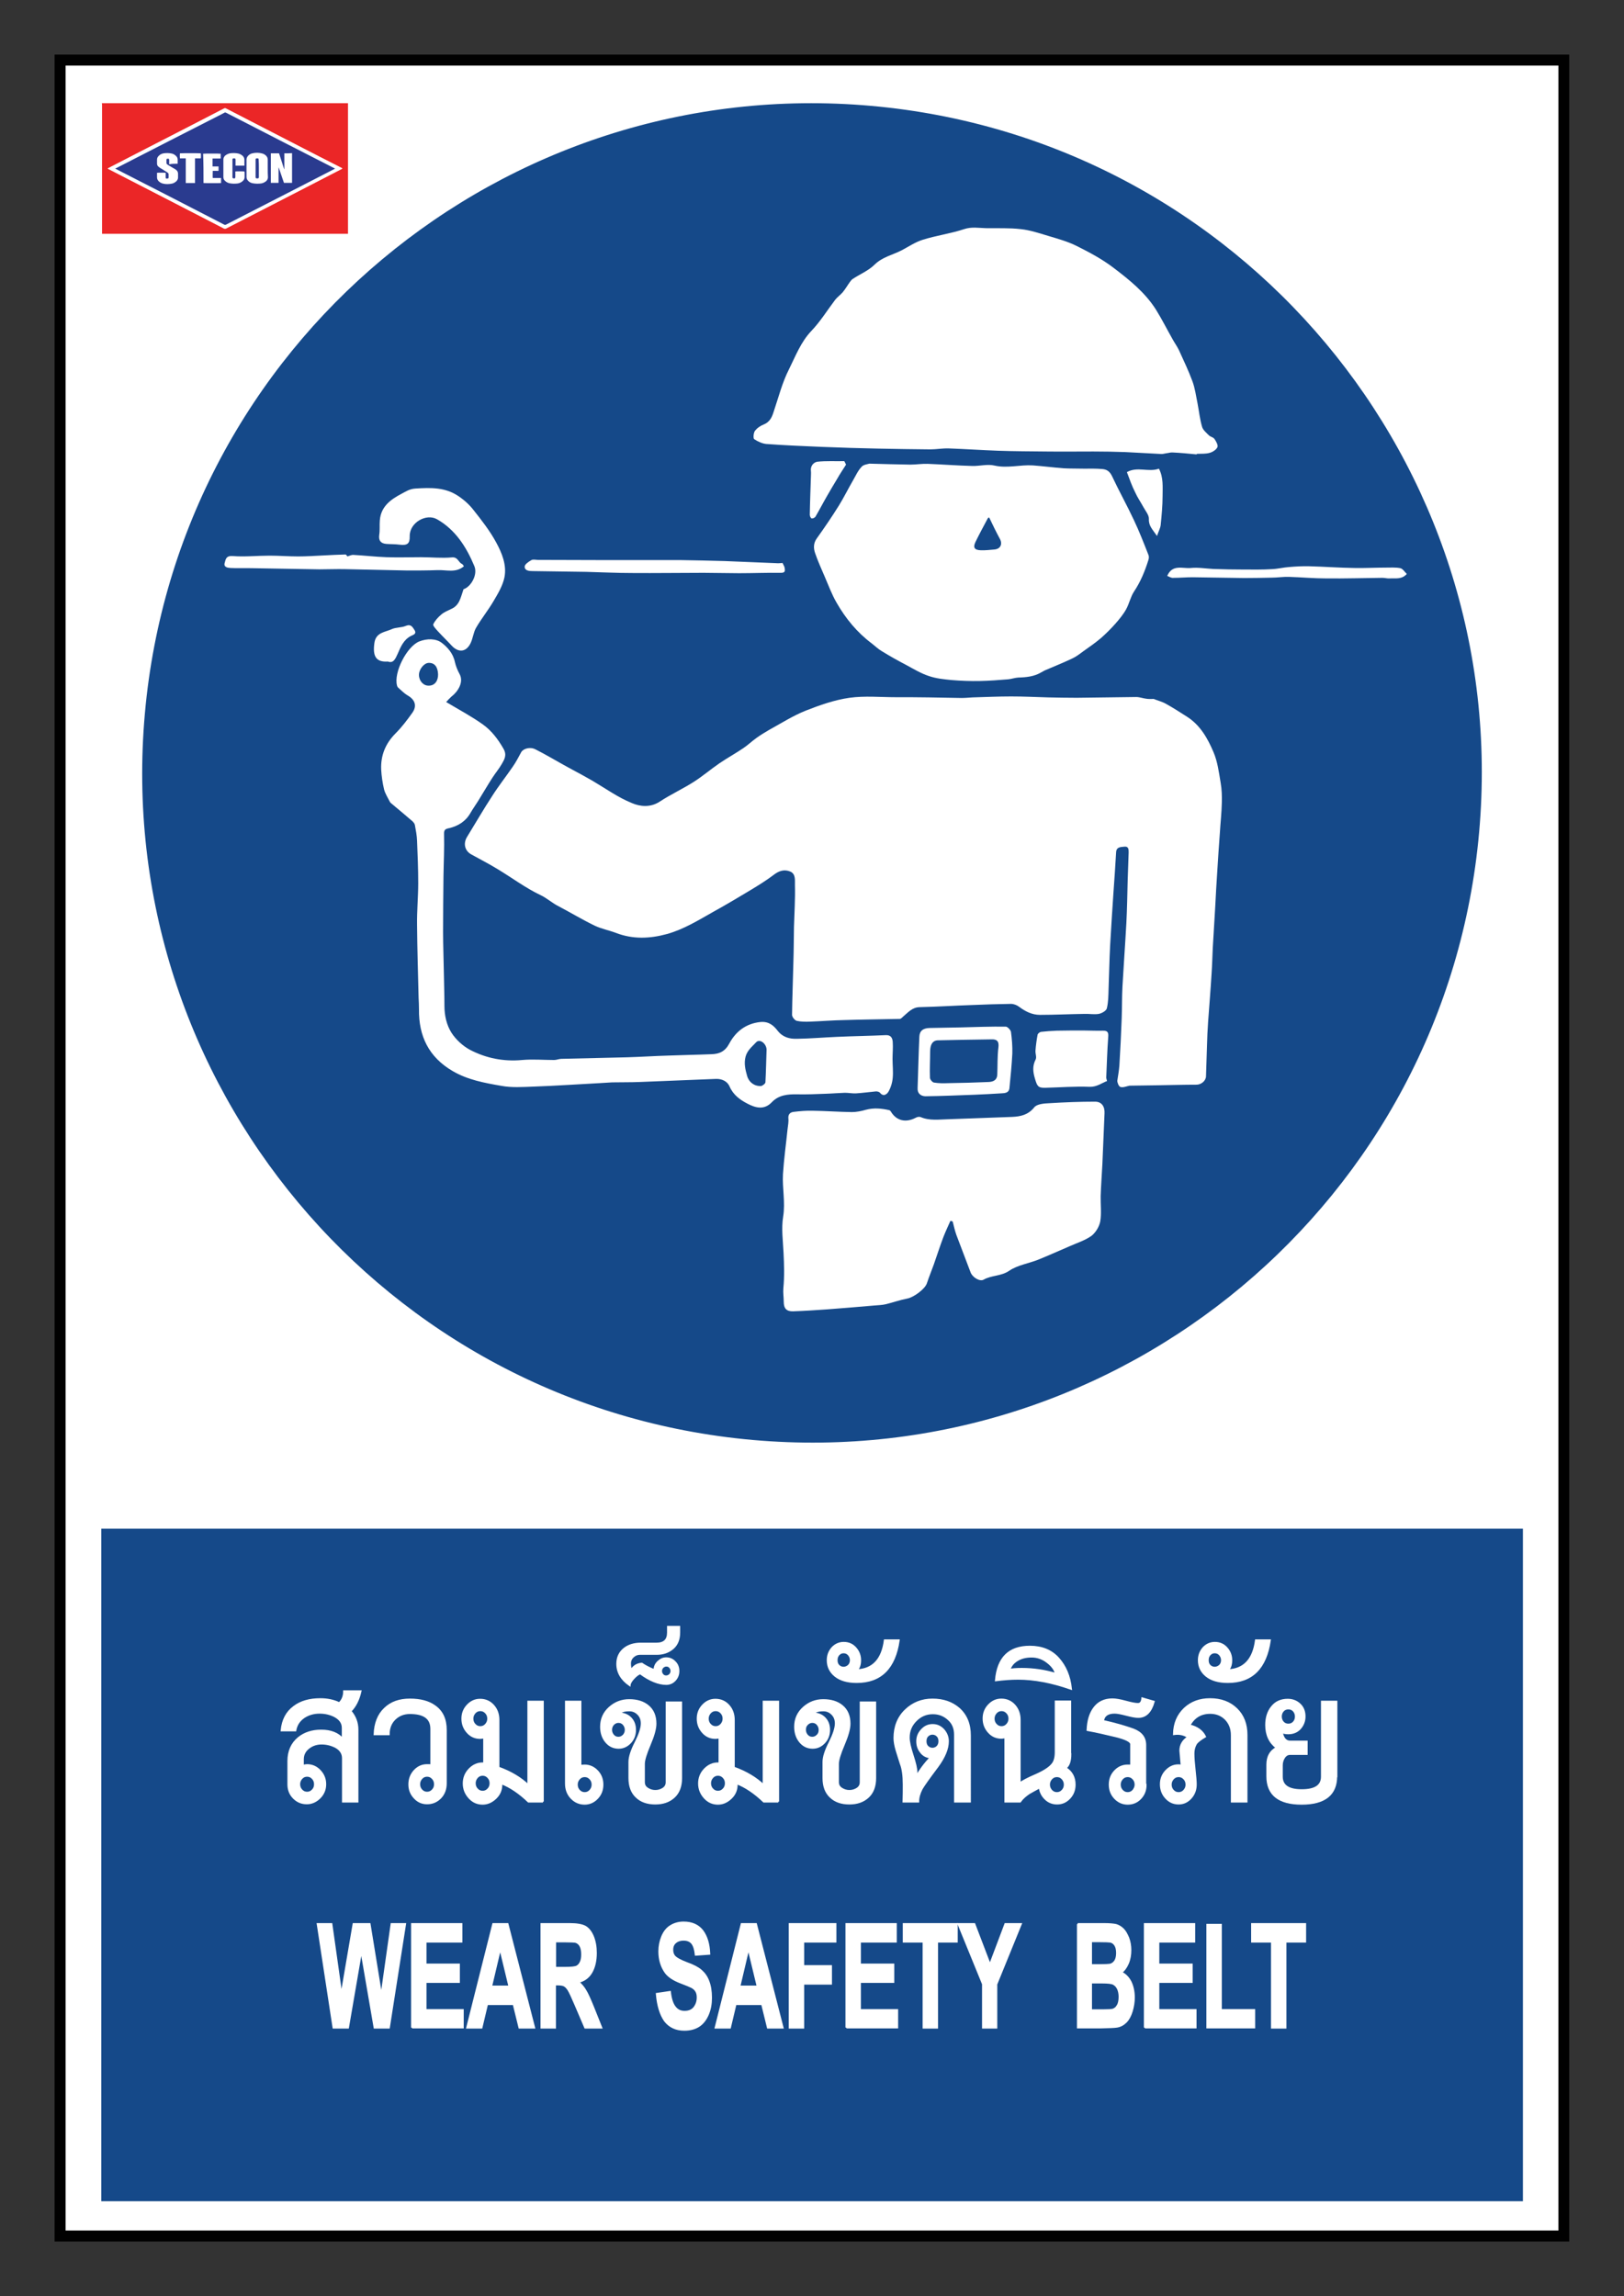 <?xml version="1.0" encoding="utf-8"?>
<!-- Generator: Adobe Illustrator 22.0.0, SVG Export Plug-In . SVG Version: 6.00 Build 0)  -->
<svg version="1.1" id="Layer_1" xmlns="http://www.w3.org/2000/svg" xmlns:xlink="http://www.w3.org/1999/xlink" x="0px" y="0px"
	 viewBox="0 0 841.9 1190.6" style="enable-background:new 0 0 841.9 1190.6;" xml:space="preserve">
<rect x="0" y="0" width="841.9" height="1190.6" fill="#333333" stroke="none"/>
<style type="text/css">
	.st0{fill:none;}
	.st1{fill:#010101;}
	.st2{fill:#FFFFFF;}
	.st3{fill:#154989;}
	.st4{fill:#EB2627;}
	.st5{fill:#2A3B8F;}
	.st6{fill:#FFFFFF;stroke:#FFFFFF;stroke-miterlimit:10;}
	.st7{fill-rule:evenodd;clip-rule:evenodd;fill:#FFFFFF;}
	.st8{fill-rule:evenodd;clip-rule:evenodd;fill:#154989;}
	.st9{fill:#2F3690;}
</style>
<g>
	<g>
		<rect x="0" y="0" class="st0" width="841.9" height="1190.6"/>
		<rect x="28.3" y="28.3" class="st1" width="785.2" height="1133.9"/>
		<rect x="34" y="34" class="st2" width="773.9" height="1122.5"/>
		<rect x="52.5" y="792.6" class="st3" width="737" height="348.7"/>
		<g id="stecon_24_">
			<path id="red_24_" class="st4" d="M52.8,53.5c42.5,0,85,0,127.6,0c0,22.6,0,45.1,0,67.7c-42.5,0-85,0-127.5,0c0-0.2,0-0.5,0-0.7
				c0-22.1,0-44.2,0-66.3C52.9,54,52.8,53.8,52.8,53.5z M55.8,87.4c0.2,0.1,0.4,0.2,0.5,0.3c3.6,1.8,7.1,3.7,10.7,5.5
				c16.4,8.4,32.7,16.8,49.1,25.2c0.4,0.2,0.7,0.2,1.1,0c13.8-7.1,27.6-14.2,41.4-21.3c6.1-3.2,12.3-6.3,18.4-9.5
				c0.1-0.1,0.3-0.2,0.5-0.3c-0.2-0.1-0.3-0.2-0.5-0.3c-3.8-1.9-7.6-3.9-11.4-5.8c-16.2-8.3-32.4-16.7-48.5-25
				c-0.3-0.2-0.5-0.2-0.9,0c-7,3.6-14.1,7.3-21.1,10.9c-12.6,6.5-25.2,12.9-37.7,19.4C56.9,86.8,56.4,87.1,55.8,87.4z"/>
			<g id="white_24_">
				<path class="st2" d="M55.8,87.4c0.6-0.3,1.1-0.6,1.6-0.8c12.6-6.5,25.2-12.9,37.7-19.4c7-3.6,14.1-7.2,21.1-10.9
					c0.3-0.2,0.6-0.1,0.9,0c16.2,8.3,32.4,16.7,48.5,25c3.8,1.9,7.6,3.9,11.4,5.8c0.1,0.1,0.3,0.1,0.5,0.3c-0.2,0.1-0.3,0.2-0.5,0.3
					c-6.1,3.2-12.3,6.3-18.4,9.5c-13.8,7.1-27.6,14.2-41.4,21.3c-0.4,0.2-0.7,0.2-1.1,0C99.7,110,83.4,101.6,67,93.1
					c-3.6-1.8-7.1-3.7-10.7-5.5C56.2,87.6,56,87.5,55.8,87.4z M59.7,87.4c0.2,0.1,0.3,0.2,0.4,0.2c1,0.5,1.9,1,2.9,1.5
					c17.7,9.1,35.5,18.2,53.2,27.3c0.3,0.1,0.5,0.2,0.8,0c12.9-6.6,25.7-13.2,38.6-19.8c5.8-3,11.6-6,17.5-9
					c0.1-0.1,0.3-0.2,0.5-0.3c-0.2-0.1-0.4-0.2-0.6-0.3c-15.9-8.2-31.9-16.4-47.8-24.5c-2.7-1.4-5.5-2.8-8.2-4.2
					c-0.2-0.1-0.4-0.1-0.7,0c-0.3,0.2-0.7,0.4-1.1,0.6C97,68.3,78.6,77.6,60.3,87C60.1,87.1,60,87.2,59.7,87.4z"/>
				<path class="st2" d="M147.4,79.5c1.4,0,2.7,0,4.1,0c0,5.2,0,10.3,0,15.4c-1.4,0-2.8,0-4.2,0c-0.9-2.6-1.8-5.3-2.7-7.9
					c0,0-0.1,0-0.1,0c0,2.6,0,5.2,0,7.9c-1.4,0-2.7,0-4,0c0,0,0,0,0,0c0,0,0,0,0,0c0-0.1,0-0.2,0-0.3c0-4.9,0-9.9,0-14.8
					c0,0,0-0.1,0-0.2c0.1,0,0.3,0,0.4,0c1.2,0,2.3,0,3.5,0c0.4,0,0.4,0,0.5,0.4c0.8,2.5,1.6,5,2.4,7.5c0,0.1,0.1,0.2,0.2,0.4
					C147.4,85,147.4,82.3,147.4,79.5z"/>
				<path class="st2" d="M138.8,87.3c0,1.5,0,3,0,4.5c0,0.8-0.3,1.4-0.8,1.9c-0.7,0.7-1.6,1.2-2.6,1.3c-1.5,0.3-3.1,0.3-4.6-0.1
					c-0.9-0.2-1.6-0.6-2.3-1.3c-0.5-0.5-0.8-1.1-0.8-1.9c0-3,0-6.1,0-9.1c0-0.7,0.2-1.3,0.7-1.8c0.6-0.7,1.4-1.2,2.3-1.4
					c1.7-0.4,3.5-0.4,5.2,0.1c0.7,0.2,1.4,0.6,2,1.2c0.6,0.5,0.9,1.2,0.8,2C138.8,84.3,138.8,85.8,138.8,87.3z M134.2,87.3
					c0-1.5,0-2.9,0-4.4c0-0.7-0.1-0.9-0.8-0.9c-0.1,0-0.2,0-0.2,0c-0.5,0.1-0.6,0.2-0.6,0.7c0,3,0,6,0,9c0,0.5,0.1,0.7,0.6,0.7
					c0.2,0,0.3,0,0.5,0c0.5-0.1,0.6-0.2,0.6-0.7C134.2,90.3,134.2,88.8,134.2,87.3z"/>
				<path class="st2" d="M126.7,88.9c0,0.2,0,0.3,0,0.5c0,0.8,0,1.6,0,2.4c0,0.8-0.3,1.5-0.9,2c-0.7,0.7-1.5,1.1-2.5,1.3
					c-1.5,0.3-3,0.3-4.5-0.1c-0.8-0.2-1.5-0.6-2.2-1.2c-0.6-0.6-0.9-1.2-0.9-2.1c0-3,0-5.9,0-8.9c0-0.9,0.3-1.6,0.9-2.1
					c0.7-0.7,1.6-1.1,2.5-1.2c1.4-0.2,2.9-0.2,4.3,0.1c0.9,0.2,1.6,0.6,2.3,1.2c0.6,0.6,0.9,1.2,0.9,2.1c0,0.8,0,1.7,0,2.5
					c0,0.2,0,0.3,0,0.5c-1.6,0-3.1,0-4.6,0c0-0.2,0-0.3,0-0.5c0-0.9,0-1.7,0-2.6c0-0.5-0.1-0.6-0.6-0.7c-0.1,0-0.2,0-0.3,0
					c-0.7,0.1-0.7,0.3-0.7,0.8c0,2.9,0,5.9,0,8.8c0,0.1,0,0.2,0,0.3c0,0.2,0.1,0.4,0.3,0.4c0.1,0,0.3,0.1,0.4,0.1
					c0.6,0.1,0.8-0.2,0.8-0.8c0-0.8,0-1.5,0-2.3c0-0.2,0-0.3,0-0.5C122.4,88.8,126,88.8,126.7,88.9z"/>
				<path class="st2" d="M105.5,94.9c0-5.1,0-10.2,0-15.3c0.4-0.1,8.7-0.1,9.1,0c0,0.8,0,1.6,0,2.5c-0.1,0-0.3,0-0.4,0
					c-1.1,0-2.2,0-3.3,0c-0.1,0-0.3,0-0.5,0c0,1.4,0,2.7,0,4.1c1,0,2.1,0,3.1,0c0,0.8,0,1.5,0,2.2c-0.4,0.1-0.7,0.1-1,0.1
					c-0.3,0-0.7,0-1,0c-0.3,0-0.7,0-1,0c-0.1,0.3-0.1,2.8,0,3.7c0.1,0,0.3,0,0.5,0c1.1,0,2.2,0,3.3,0c0.2,0,0.3,0,0.5,0
					c0,0.9,0,1.8,0,2.6C114.3,95,106,95,105.5,94.9z"/>
				<path class="st2" d="M101.1,94.9c-1.6,0-3.1,0-4.7,0c0-4.3,0-8.5,0-12.8c-1,0-2,0-3,0c-0.1-0.4-0.1-2.1,0-2.6
					c0.3-0.1,10.4-0.1,10.8,0c0.1,0.3,0.1,2.1,0,2.6c-1,0-2,0-3,0C101.1,86.4,101.1,90.6,101.1,94.9z"/>
				<path class="st2" d="M92.1,84.9c-1.6,0-3.1,0-4.6,0c0-0.2,0-0.3,0-0.5c0-0.6,0-1.2,0-1.8c0-0.4-0.1-0.6-0.5-0.6
					c-0.1,0-0.2,0-0.4,0c-0.3,0-0.5,0.2-0.5,0.5c0,0.6,0,1.1,0,1.7c0,0.4,0.2,0.6,0.5,0.8c0.4,0.2,0.7,0.4,1.1,0.7
					c1,0.6,2,1.1,2.9,1.7c0.1,0.1,0.3,0.2,0.4,0.3c0.7,0.5,1.1,1.2,1.1,2.1c0,0.7,0,1.3,0,2c0,0.7-0.2,1.3-0.7,1.7
					c-0.7,0.7-1.5,1.2-2.4,1.4c-1.5,0.4-3.1,0.4-4.7,0c-0.8-0.2-1.6-0.6-2.2-1.2c-0.6-0.5-0.9-1.2-0.9-2.1c0-0.8,0-1.5,0-2.3
					c0.3-0.1,3.9-0.1,4.5,0c0,0.1,0,0.3,0,0.4c0,0.7,0,1.3,0,2c0,0.4,0.1,0.6,0.5,0.6c0.2,0,0.5,0,0.7-0.1c0.2,0,0.3-0.2,0.3-0.4
					c0-0.6,0-1.2,0-1.8c0-0.3-0.2-0.6-0.4-0.7c-0.4-0.3-0.8-0.5-1.2-0.8c-1-0.6-2-1.2-2.9-1.8c-0.3-0.2-0.6-0.4-0.9-0.7
					c-0.4-0.4-0.6-0.9-0.6-1.5c0-0.7,0-1.3,0-2c0-0.8,0.3-1.4,0.8-1.9c0.7-0.7,1.6-1.2,2.6-1.4c1.4-0.3,2.8-0.3,4.2,0.1
					c0.9,0.2,1.7,0.7,2.3,1.3c0.5,0.5,0.8,1.1,0.8,1.9C92.1,83.5,92.1,84.2,92.1,84.9z"/>
			</g>
			<g id="blue_24_">
				<path class="st5" d="M59.7,87.4c0.3-0.1,0.5-0.2,0.7-0.3c18.3-9.4,36.6-18.8,54.9-28.1c0.4-0.2,0.7-0.4,1.1-0.6
					c0.2-0.1,0.4-0.1,0.7,0c2.7,1.4,5.4,2.8,8.2,4.2c15.9,8.2,31.9,16.4,47.8,24.5c0.2,0.1,0.3,0.2,0.6,0.3
					c-0.2,0.1-0.3,0.2-0.5,0.3c-5.8,3-11.6,6-17.5,9c-12.9,6.6-25.7,13.2-38.6,19.8c-0.3,0.1-0.5,0.1-0.8,0
					C98.5,107.3,80.8,98.2,63,89.1c-1-0.5-1.9-1-2.9-1.5C60,87.5,59.9,87.5,59.7,87.4z M147.4,79.5c0,2.8,0,5.5,0,8.3
					c-0.1-0.1-0.1-0.2-0.2-0.4c-0.8-2.5-1.6-5-2.4-7.5c-0.1-0.4-0.1-0.4-0.5-0.4c-1.2,0-2.3,0-3.5,0c-0.1,0-0.3,0-0.4,0
					c0,0.1,0,0.1,0,0.2c0,4.9,0,9.9,0,14.8c0,0.1,0,0.2,0,0.3c0,0,0,0,0,0c0,0,0,0,0,0c1.3,0,2.7,0,4,0c0-2.7,0-5.3,0-7.9
					c0,0,0.1,0,0.1,0c0.9,2.6,1.8,5.3,2.7,7.9c1.4,0,2.8,0,4.2,0c0-5.1,0-10.2,0-15.4C150.2,79.5,148.8,79.5,147.4,79.5z
					 M138.8,87.3c0-1.5,0-3,0-4.5c0-0.8-0.3-1.5-0.8-2c-0.6-0.6-1.2-1-2-1.2c-1.7-0.5-3.5-0.5-5.2-0.1c-0.9,0.2-1.7,0.7-2.3,1.4
					c-0.4,0.5-0.7,1.1-0.7,1.8c0,3,0,6.1,0,9.1c0,0.8,0.3,1.4,0.8,1.9c0.6,0.7,1.4,1.1,2.3,1.3c1.5,0.3,3.1,0.3,4.6,0.1
					c1-0.2,1.8-0.6,2.6-1.3c0.5-0.5,0.8-1.2,0.8-1.9C138.8,90.3,138.8,88.8,138.8,87.3z M126.7,88.9c-0.6-0.1-4.3-0.1-4.7,0
					c0,0.1,0,0.3,0,0.5c0,0.8,0,1.5,0,2.3c0,0.7-0.2,0.9-0.8,0.8c-0.1,0-0.3,0-0.4-0.1c-0.2-0.1-0.3-0.2-0.3-0.4c0-0.1,0-0.2,0-0.3
					c0-2.9,0-5.9,0-8.8c0-0.5,0-0.7,0.7-0.8c0.1,0,0.2,0,0.3,0c0.5,0.1,0.6,0.2,0.6,0.7c0,0.9,0,1.7,0,2.6c0,0.2,0,0.3,0,0.5
					c1.6,0,3.1,0,4.6,0c0-0.2,0-0.4,0-0.5c0-0.8,0-1.7,0-2.5c0-0.9-0.3-1.5-0.9-2.1c-0.7-0.6-1.4-1-2.3-1.2
					c-1.4-0.3-2.9-0.3-4.3-0.1c-0.9,0.2-1.8,0.6-2.5,1.2c-0.6,0.6-0.9,1.3-0.9,2.1c0,3,0,5.9,0,8.9c0,0.9,0.3,1.6,0.9,2.1
					c0.6,0.6,1.4,1,2.2,1.2c1.5,0.3,3,0.3,4.5,0.1c0.9-0.2,1.8-0.6,2.5-1.3c0.6-0.5,0.9-1.2,0.9-2c0-0.8,0-1.6,0-2.4
					C126.7,89.2,126.7,89.1,126.7,88.9z M92.1,84.9c0-0.7,0-1.4,0-2.1c0-0.8-0.3-1.4-0.8-1.9c-0.7-0.7-1.4-1.1-2.3-1.3
					c-1.4-0.3-2.8-0.3-4.2-0.1c-1,0.2-1.9,0.6-2.6,1.4c-0.5,0.5-0.8,1.1-0.8,1.9c0,0.7,0,1.3,0,2c0,0.6,0.2,1.1,0.6,1.5
					c0.3,0.2,0.6,0.5,0.9,0.7c1,0.6,2,1.2,2.9,1.8c0.4,0.2,0.8,0.5,1.2,0.8c0.2,0.2,0.4,0.4,0.4,0.7c0,0.6,0,1.2,0,1.8
					c0,0.2-0.1,0.4-0.3,0.4c-0.2,0-0.5,0.1-0.7,0.1c-0.4,0-0.5-0.2-0.5-0.6c0-0.7,0-1.3,0-2c0-0.1,0-0.3,0-0.4
					c-0.6-0.1-4.2-0.1-4.5,0c0,0.7,0,1.5,0,2.3c0,0.9,0.3,1.5,0.9,2.1c0.6,0.6,1.4,1,2.2,1.2c1.6,0.4,3.1,0.3,4.7,0
					c0.9-0.2,1.7-0.7,2.4-1.4c0.4-0.5,0.7-1.1,0.7-1.7c0-0.7,0-1.3,0-2c0-0.9-0.4-1.6-1.1-2.1c-0.1-0.1-0.3-0.2-0.4-0.3
					c-1-0.6-2-1.1-2.9-1.7c-0.4-0.2-0.7-0.4-1.1-0.7c-0.3-0.2-0.5-0.4-0.5-0.8c0-0.6,0-1.1,0-1.7c0-0.3,0.2-0.5,0.5-0.5
					c0.1,0,0.2,0,0.4,0c0.4,0,0.5,0.2,0.5,0.6c0,0.6,0,1.2,0,1.8c0,0.1,0,0.3,0,0.5C89.1,84.9,90.6,84.9,92.1,84.9z M105.5,94.9
					c0.5,0.1,8.8,0.1,9.1,0c0-0.9,0-1.7,0-2.6c-0.2,0-0.3,0-0.5,0c-1.1,0-2.2,0-3.3,0c-0.2,0-0.3,0-0.5,0c-0.1-0.8,0-3.3,0-3.7
					c0.3,0,0.7,0,1,0c0.3,0,0.7,0,1,0c0.3,0,0.7,0.1,1-0.1c0-0.7,0-1.5,0-2.2c-1.1,0-2.1,0-3.1,0c0-1.4,0-2.7,0-4.1
					c0.2,0,0.3,0,0.5,0c1.1,0,2.2,0,3.3,0c0.1,0,0.3,0,0.4,0c0-0.9,0-1.7,0-2.5c-0.4-0.1-8.7-0.1-9.1,0
					C105.5,84.7,105.5,89.8,105.5,94.9z M101.1,94.9c0-4.3,0-8.5,0-12.8c1,0,2,0,3,0c0.1-0.5,0.1-2.2,0-2.6
					c-0.4-0.1-10.5-0.1-10.8,0c-0.1,0.4-0.1,2.2,0,2.6c1,0,2,0,3,0c0,4.3,0,8.5,0,12.8C97.9,94.9,99.5,94.9,101.1,94.9z"/>
				<path class="st5" d="M134.2,87.3c0,1.5,0,3,0,4.5c0,0.5-0.1,0.6-0.6,0.7c-0.2,0-0.3,0-0.5,0c-0.5-0.1-0.6-0.2-0.6-0.7
					c0-3,0-6,0-9c0-0.5,0.1-0.6,0.6-0.7c0.1,0,0.2,0,0.2,0c0.7,0,0.8,0.1,0.8,0.9C134.2,84.4,134.2,85.9,134.2,87.3z"/>
			</g>
		</g>
	</g>
	<g>
		<path class="st6" d="M172.9,1051.3l-8.2-53.7h7.1l5.2,36.9l6.3-36.9h8.3l6.1,37.5l5.3-37.5h7l-8.4,53.7h-7.4l-6.9-40.1l-6.9,40.1
			H172.9z"/>
		<path class="st6" d="M213.6,1051.3v-53.7h25.6v9.1h-18.6v11.9h17.3v9h-17.3v14.6h19.3v9H213.6z"/>
		<path class="st6" d="M276.9,1051.3h-7.6l-3-12.2h-13.8l-2.9,12.2h-7.4l13.5-53.7h7.4L276.9,1051.3z M264.1,1030l-4.8-19.9
			l-4.7,19.9H264.1z"/>
		<path class="st6" d="M280.7,1051.3v-53.7h14.7c3.7,0,6.4,0.5,8,1.4c1.7,1,3,2.7,4,5.1c1,2.5,1.5,5.3,1.5,8.5c0,4-0.8,7.4-2.3,10
			c-1.5,2.6-3.8,4.3-6.8,5c1.5,1.4,2.8,2.9,3.7,4.5c1,1.6,2.3,4.5,4,8.7l4.2,10.5h-8.3l-5-11.7c-1.8-4.2-3-6.8-3.7-7.9
			c-0.7-1.1-1.4-1.8-2.1-2.2c-0.7-0.4-1.9-0.6-3.5-0.6h-1.4v22.4H280.7z M287.6,1020.3h5.2c3.3,0,5.4-0.2,6.3-0.7
			c0.8-0.4,1.5-1.2,2-2.3s0.7-2.4,0.7-4c0-1.8-0.3-3.3-0.9-4.4c-0.6-1.1-1.5-1.8-2.6-2.1c-0.6-0.1-2.3-0.2-5.1-0.2h-5.4V1020.3z"/>
		<path class="st6" d="M340.5,1033.8l6.8-1c0.4,3.5,1.2,6.1,2.5,7.8s2.9,2.5,5.1,2.5c2.2,0,3.9-0.7,5.1-2.2c1.1-1.5,1.7-3.2,1.7-5.2
			c0-1.3-0.2-2.3-0.7-3.2c-0.5-0.9-1.3-1.7-2.5-2.3c-0.8-0.4-2.7-1.2-5.6-2.3c-3.7-1.4-6.4-3.2-7.9-5.3c-2.1-3-3.2-6.6-3.2-10.8
			c0-2.7,0.5-5.3,1.5-7.7c1-2.4,2.4-4.2,4.3-5.4c1.9-1.2,4.1-1.9,6.8-1.9c4.3,0,7.6,1.5,9.8,4.4c2.2,3,3.3,6.9,3.5,11.8l-7,0.5
			c-0.3-2.8-0.9-4.7-1.9-6c-1-1.2-2.5-1.8-4.4-1.8c-2,0-3.6,0.6-4.8,1.9c-0.7,0.8-1.1,1.9-1.1,3.3c0,1.3,0.3,2.4,1,3.3
			c0.9,1.1,3,2.3,6.4,3.6c3.4,1.2,5.9,2.5,7.5,3.9s2.9,3.1,3.8,5.5c0.9,2.3,1.4,5.2,1.4,8.6c0,3.1-0.5,6-1.6,8.6s-2.7,4.7-4.7,6
			c-2,1.3-4.5,2-7.5,2c-4.4,0-7.7-1.6-10.1-4.7C342.4,1044.4,341,1039.8,340.5,1033.8z"/>
		<path class="st6" d="M405.7,1051.3h-7.6l-3-12.2h-13.8l-2.9,12.2H371l13.5-53.7h7.4L405.7,1051.3z M392.8,1030l-4.8-19.9
			l-4.7,19.9H392.8z"/>
		<path class="st6" d="M409.4,1051.3v-53.7h23.7v9.1h-16.7v12.7h14.4v9.1h-14.4v22.8H409.4z"/>
		<path class="st6" d="M438.8,1051.3v-53.7h25.6v9.1h-18.6v11.9h17.3v9h-17.3v14.6h19.3v9H438.8z"/>
		<path class="st6" d="M478.8,1051.3v-44.6h-10.3v-9.1H496v9.1h-10.2v44.6H478.8z"/>
		<path class="st6" d="M509.6,1051.3v-22.6l-12.7-31.1h8.2l8.1,21.2l8-21.2h8l-12.7,31.2v22.5H509.6z"/>
		<path class="st6" d="M558.7,997.6h13.8c2.7,0,4.8,0.2,6.1,0.5c1.3,0.4,2.5,1.1,3.6,2.2s1.9,2.6,2.7,4.5c0.7,1.9,1.1,4,1.1,6.3
			c0,2.5-0.4,4.8-1.3,6.9s-2.1,3.7-3.5,4.7c2.1,1,3.7,2.6,4.9,4.9c1.1,2.3,1.7,5,1.7,8.1c0,2.4-0.4,4.8-1.1,7.1
			c-0.7,2.3-1.7,4.2-3,5.5s-2.8,2.2-4.7,2.5c-1.2,0.2-4,0.3-8.4,0.4h-11.8V997.6z M565.6,1006.5v12.4h4.6c2.7,0,4.4-0.1,5.1-0.2
			c1.2-0.2,2.1-0.9,2.8-1.9c0.7-1.1,1-2.5,1-4.2c0-1.7-0.3-3-0.9-4c-0.6-1-1.5-1.7-2.6-1.9c-0.7-0.1-2.7-0.2-6-0.2H565.6z
			 M565.6,1027.9v14.4h6.5c2.5,0,4.1-0.1,4.8-0.3c1-0.3,1.9-1,2.5-2.1c0.7-1.1,1-2.7,1-4.6c0-1.6-0.3-3-0.8-4.1s-1.2-1.9-2.2-2.5
			s-3-0.8-6.2-0.8H565.6z"/>
		<path class="st6" d="M593.5,1051.3v-53.7h25.6v9.1h-18.6v11.9h17.3v9h-17.3v14.6h19.3v9H593.5z"/>
		<path class="st6" d="M625.9,1051.3V998h7v44.2h17.3v9H625.9z"/>
		<path class="st6" d="M659.4,1051.3v-44.6h-10.3v-9.1h27.5v9.1h-10.2v44.6H659.4z"/>
	</g>
	<g>
		<path class="st6" d="M185.3,934.1h-7.5v-22.5c0-2.6-1.4-4.6-4.1-6c-2.1-1-4.4-1.6-7-1.6c-2.5,0-4.6,0.7-6.4,2
			c-2.2,1.6-3.3,3.6-3.3,6.2v3.3c1.1-0.2,1.9-0.3,2.2-0.3c2.6,0,4.8,1,6.6,2.9c1.9,2,2.8,4.3,2.8,7c0,2.8-1,5.1-2.9,7
			c-1.9,1.9-4.2,2.9-6.6,2.9c-2.7,0-4.9-0.9-6.8-2.8c-1.9-1.9-2.8-4.2-2.8-7.1v-12c0-5.1,1.8-9.1,5.3-12c3.1-2.5,7-3.8,11.7-3.8
			c5,0,8.7,1.5,11.2,4.4v-5.8c0-2.7-1.5-4.7-4.4-6.2c-2.3-1.1-4.8-1.7-7.6-1.7c-3.1,0-5.8,0.8-8.1,2.3c-2.5,1.7-4,4-4.5,6.9H146
			c0.5-5.3,2.6-9.4,6.4-12.2c3.5-2.7,8.1-4,13.7-4c3.6,0,6.9,0.7,9.8,2.1c1.7-1.6,2.5-3.7,2.5-6.2h8.5c-1,4.4-2.7,7.8-5.2,10.3
			c2.4,2.8,3.6,6,3.6,9.6V934.1z M163.3,925.1c0-1.2-0.4-2.3-1.2-3.1c-0.8-0.9-1.8-1.3-2.9-1.3c-1.1,0-2.1,0.4-2.9,1.3
			c-0.8,0.9-1.2,1.9-1.2,3.1c0,1.2,0.4,2.3,1.2,3.1c0.8,0.9,1.8,1.3,2.9,1.3c1.1,0,2.1-0.4,2.9-1.3
			C162.9,927.4,163.3,926.4,163.3,925.1z"/>
		<path class="st6" d="M231.1,924.6c0,3-0.9,5.5-2.8,7.5c-1.9,1.9-4.1,2.9-6.9,2.9c-2.6,0-4.8-1-6.5-2.9c-1.8-1.9-2.7-4.2-2.7-6.9
			c0-2.8,0.9-5.1,2.7-7.1c1.8-1.9,3.9-2.9,6.5-2.9c0.9,0,1.6,0,2.2,0.1v-18.9c0-5.5-3.7-8.2-11.1-8.2c-3.1,0-5.7,1-7.8,3
			c-2.1,2-3.2,4.7-3.2,8h-7.3c0.2-5.7,2-10.2,5.3-13.3c3.3-3.2,7.6-4.7,13-4.7c5.3,0,9.6,1.1,12.8,3.4c3.9,2.7,5.8,6.8,5.8,12.4
			V924.6z M225.5,925.1c0-1.2-0.4-2.3-1.2-3.1c-0.8-0.9-1.8-1.3-2.9-1.3c-1.1,0-2.1,0.4-2.9,1.3c-0.8,0.9-1.2,1.9-1.2,3.1
			c0,1.2,0.4,2.3,1.2,3.1c0.8,0.9,1.8,1.3,2.9,1.3c1.1,0,2.1-0.4,2.9-1.3C225.1,927.4,225.5,926.4,225.5,925.1z"/>
		<path class="st6" d="M281.5,934.1H274c-4.7-4.5-9.4-7.7-14.1-9.5v0.7c0,2.8-1,5.1-3,7c-2,1.9-4.2,2.9-6.7,2.9c-2.7,0-5-1-6.9-3.1
			s-2.9-4.5-2.9-7.4c0-2.9,1-5.3,2.9-7.3c1.9-2,4.2-3.1,6.9-3.1h0.8v-13.5c-0.8,0.2-1.5,0.3-2.1,0.3c-2.6,0-4.8-1-6.5-2.9
			c-1.8-2-2.7-4.3-2.7-7.1c0-2.7,0.9-5,2.7-6.9c1.8-1.9,3.9-2.9,6.5-2.9c2.7,0,5,1,6.8,3c1.8,2,2.7,4.5,2.7,7.5v24.7
			c6.4,2.3,11.5,5.4,15.5,9.2v-43.4h7.5V934.1z M253.1,891.1c0-1.2-0.4-2.3-1.2-3.1c-0.8-0.9-1.8-1.3-2.9-1.3
			c-1.1,0-2.1,0.4-2.9,1.3c-0.8,0.9-1.2,1.9-1.2,3.1c0,1.2,0.4,2.3,1.2,3.1c0.8,0.9,1.8,1.3,2.9,1.3c1.1,0,2.1-0.4,2.9-1.3
			C252.7,893.3,253.1,892.3,253.1,891.1z M254.3,924.6c0-1.2-0.4-2.3-1.2-3.1c-0.8-0.9-1.8-1.3-2.9-1.3c-1.1,0-2.1,0.4-2.9,1.3
			c-0.8,0.9-1.2,1.9-1.2,3.1c0,1.2,0.4,2.3,1.2,3.1c0.8,0.9,1.8,1.3,2.9,1.3c1.1,0,2.1-0.4,2.9-1.3
			C253.9,926.9,254.3,925.8,254.3,924.6z"/>
		<path class="st6" d="M312.3,925.3c0,2.8-0.9,5.1-2.7,7s-4,2.9-6.5,2.9c-2.7,0-5-1-6.9-3c-1.9-2-2.8-4.5-2.8-7.5v-42.4h7.5v33.4
			c0.4-0.2,1.1-0.3,2.2-0.3c2.5,0,4.7,1,6.5,2.9C311.4,920.2,312.3,922.5,312.3,925.3z M307.2,925.3c0-1.2-0.4-2.3-1.2-3.1
			c-0.8-0.9-1.8-1.3-2.9-1.3c-1.1,0-2.1,0.4-2.9,1.3c-0.8,0.9-1.2,1.9-1.2,3.1c0,1.2,0.4,2.3,1.2,3.1c0.8,0.9,1.8,1.3,2.9,1.3
			c1.1,0,2.1-0.4,2.9-1.3C306.8,927.5,307.2,926.5,307.2,925.3z"/>
		<path class="st6" d="M353.1,921.9c0,4.2-1.2,7.5-3.7,9.8c-2.5,2.3-5.7,3.4-9.7,3.4c-4,0-7.3-1.1-9.7-3.4c-2.5-2.3-3.7-5.6-3.7-9.8
			v-8.4c0-2.5,1.1-5.9,3.2-10c2.1-4.2,3.2-7.5,3.2-9.9c0-2-0.6-3.6-1.9-4.9c-1.3-1.3-2.8-1.9-4.5-1.9c-2.6,0-4.3,0.5-5.2,1.6
			c2.4,0.1,4.4,0.9,5.9,2.5c1.5,1.6,2.2,3.6,2.2,6c0,2.6-0.8,4.8-2.5,6.6c-1.7,1.8-3.7,2.7-6,2.7c-2.7,0-4.9-1.1-6.6-3.2
			c-1.7-2.1-2.5-4.7-2.5-7.7c0-4,1.5-7.3,4.4-9.9c2.9-2.6,6.3-3.9,10.2-3.9c4,0,7.3,1,9.8,3.1c2.5,2.1,3.8,5.1,3.8,9.1
			c0,2.6-1,6.2-3,10.9c-2,4.7-3,8-3,9.9v9.5c0,1.5,0.6,2.6,1.9,3.4c1.2,0.8,2.6,1.2,4,1.2c1.5,0,2.9-0.4,4.1-1.2s1.8-1.9,1.8-3.3
			v-41.4h7.5V921.9z M324.4,896.9c0-1.1-0.4-2.1-1.1-2.9c-0.7-0.8-1.6-1.2-2.7-1.2c-1,0-1.9,0.4-2.7,1.2c-0.7,0.8-1.1,1.7-1.1,2.9
			c0,1.1,0.4,2.1,1.1,2.9c0.7,0.8,1.6,1.2,2.7,1.2c1,0,1.9-0.4,2.7-1.2C324,899,324.4,898.1,324.4,896.9z"/>
		<path class="st6" d="M351.7,866.4c0,1.8-0.6,3.4-1.8,4.7c-1.2,1.3-2.7,2-4.5,2c-3.9,0-8.5-1.8-13.5-5.5c-1,0.3-2.2,1.2-3.4,2.5
			c-1.2,1.3-2,2.5-2.1,3.6c-4.3-3-6.4-6.7-6.4-11c0-3.4,1.3-6,3.7-7.9c2.2-1.7,5-2.6,8.5-2.6h8.2c3.9,0,5.9-1.9,5.9-5.7v-3h5.8v2.9
			c0,3.6-1.1,6.3-3.3,8.2c-2.2,1.9-5,2.9-8.3,2.9h-8.8c-1.3,0-2.5,0.5-3.5,1.4c-1,0.9-1.6,2.1-1.6,3.6c0,1.4,0.2,2.5,0.7,3.4
			c1.2-2,3-3.1,5.4-3.3c1.9,1.3,4.1,2.4,6.6,3.4c0-1.7,0.6-3.2,1.9-4.4c1.3-1.2,2.6-1.8,4.2-1.8c1.8,0,3.3,0.7,4.5,2
			C351.1,863,351.7,864.6,351.7,866.4z M348.1,866.4c0-0.8-0.3-1.5-0.8-2c-0.5-0.6-1.1-0.8-1.9-0.8c-0.7,0-1.3,0.3-1.9,0.8
			c-0.5,0.6-0.8,1.2-0.8,2c0,0.8,0.3,1.5,0.8,2c0.5,0.6,1.1,0.8,1.9,0.8c0.7,0,1.3-0.3,1.9-0.8C347.8,867.8,348.1,867.2,348.1,866.4
			z"/>
		<path class="st6" d="M403.5,934.1H396c-4.7-4.5-9.4-7.7-14.1-9.5v0.7c0,2.8-1,5.1-3,7c-2,1.9-4.2,2.9-6.7,2.9c-2.7,0-5-1-6.9-3.1
			s-2.9-4.5-2.9-7.4c0-2.9,1-5.3,2.9-7.3c1.9-2,4.2-3.1,6.9-3.1h0.8v-13.5c-0.8,0.2-1.5,0.3-2.1,0.3c-2.6,0-4.8-1-6.5-2.9
			c-1.8-2-2.7-4.3-2.7-7.1c0-2.7,0.9-5,2.7-6.9c1.8-1.9,3.9-2.9,6.5-2.9c2.7,0,5,1,6.8,3c1.8,2,2.7,4.5,2.7,7.5v24.7
			c6.4,2.3,11.5,5.4,15.5,9.2v-43.4h7.5V934.1z M375.1,891.1c0-1.2-0.4-2.3-1.2-3.1c-0.8-0.9-1.8-1.3-2.9-1.3
			c-1.1,0-2.1,0.4-2.9,1.3c-0.8,0.9-1.2,1.9-1.2,3.1c0,1.2,0.4,2.3,1.2,3.1c0.8,0.9,1.8,1.3,2.9,1.3c1.1,0,2.1-0.4,2.9-1.3
			C374.7,893.3,375.1,892.3,375.1,891.1z M376.3,924.6c0-1.2-0.4-2.3-1.2-3.1c-0.8-0.9-1.8-1.3-2.9-1.3c-1.1,0-2.1,0.4-2.9,1.3
			c-0.8,0.9-1.2,1.9-1.2,3.1c0,1.2,0.4,2.3,1.2,3.1c0.8,0.9,1.8,1.3,2.9,1.3c1.1,0,2.1-0.4,2.9-1.3
			C375.9,926.9,376.3,925.8,376.3,924.6z"/>
		<path class="st6" d="M453.7,921.9c0,4.2-1.2,7.5-3.7,9.8c-2.5,2.3-5.7,3.4-9.7,3.4c-4,0-7.3-1.1-9.7-3.4c-2.5-2.3-3.7-5.6-3.7-9.8
			v-8.4c0-2.5,1.1-5.9,3.2-10c2.1-4.2,3.2-7.5,3.2-9.9c0-2-0.6-3.6-1.9-4.9c-1.3-1.3-2.8-1.9-4.5-1.9c-2.6,0-4.3,0.5-5.2,1.6
			c2.4,0.1,4.4,0.9,5.9,2.5c1.5,1.6,2.2,3.6,2.2,6c0,2.6-0.8,4.8-2.5,6.6c-1.7,1.8-3.7,2.7-6,2.7c-2.7,0-4.9-1.1-6.6-3.2
			c-1.7-2.1-2.5-4.7-2.5-7.7c0-4,1.5-7.3,4.4-9.9c2.9-2.6,6.3-3.9,10.2-3.9c4,0,7.3,1,9.8,3.1c2.5,2.1,3.8,5.1,3.8,9.1
			c0,2.6-1,6.2-3,10.9c-2,4.7-3,8-3,9.9v9.5c0,1.5,0.6,2.6,1.9,3.4c1.2,0.8,2.6,1.2,4,1.2c1.5,0,2.9-0.4,4.1-1.2
			c1.2-0.8,1.8-1.9,1.8-3.3v-41.4h7.5V921.9z M424.9,896.9c0-1.1-0.4-2.1-1.1-2.9c-0.7-0.8-1.6-1.2-2.7-1.2c-1,0-1.9,0.4-2.7,1.2
			s-1.1,1.7-1.1,2.9c0,1.1,0.4,2.1,1.1,2.9c0.7,0.8,1.6,1.2,2.7,1.2c1,0,1.9-0.4,2.7-1.2C424.6,899,424.9,898.1,424.9,896.9z"/>
		<path class="st6" d="M465.9,850.5c-2.1,14.4-9.3,21.6-21.8,21.6c-4.8,0-8.5-1.1-11.1-3.2c-2.6-2.1-3.9-4.8-3.9-8.1
			c0-2.5,0.8-4.6,2.4-6.4c1.6-1.7,3.6-2.6,5.9-2.6c2.5,0,4.5,0.9,6.1,2.7c1.6,1.8,2.4,3.9,2.4,6.3c0,2.3-0.6,4.1-1.8,5.2
			c8.4-0.3,13.3-5.5,14.6-15.5H465.9z M441.1,860.8c0-1.1-0.4-2.1-1.1-2.9c-0.7-0.8-1.6-1.2-2.7-1.2c-1,0-1.9,0.4-2.6,1.2
			c-0.7,0.8-1,1.7-1,2.9c0,1.1,0.3,2.1,1,2.8c0.7,0.7,1.6,1.1,2.6,1.1c1,0,1.9-0.4,2.7-1.1C440.7,862.9,441.1,861.9,441.1,860.8z"/>
		<path class="st6" d="M502.6,934.1h-7.5v-34.7c0-3.3-1.1-6-3.4-8c-2.3-2.1-5-3.1-8.1-3.1c-3.4,0-6.3,1.2-8.8,3.7
			c-2.5,2.5-3.7,5.4-3.7,8.9c0,2.2,0.7,5.2,2,9.2c1.3,4,2,6.9,2,8.9c0,0.6-0.1,1.4-0.2,2.5c2.3-4.1,4.9-7.5,7.7-10.3
			c-2.3-0.2-4-1.1-5.3-2.9c-1.2-1.5-1.8-3.3-1.8-5.5c0-2.3,0.8-4.2,2.4-5.9c1.6-1.7,3.4-2.5,5.6-2.5s4,0.8,5.6,2.5
			c1.5,1.7,2.3,3.7,2.3,5.9c0,3.9-1.8,8.2-5.3,13c-4.9,6.5-7.6,10.4-8.3,11.7c-1.2,2.3-1.8,4.5-1.8,6.6h-7.6
			c0.1-3.2,0.1-6.2,0.1-8.8c0-4.7-0.5-8.3-1.5-10.8c-0.7-2.3-1.5-4.6-2.2-7c-0.7-2.4-1.1-4.5-1.1-6.3c0-5.9,1.9-10.7,5.7-14.4
			c3.8-3.7,8.5-5.6,14-5.6c5.6,0,10.1,1.6,13.7,4.7c3.8,3.4,5.7,8,5.7,13.9V934.1z M487,902.8c0-1.1-0.3-2.1-1-2.8
			c-0.7-0.7-1.6-1.1-2.6-1.1c-1,0-1.9,0.4-2.6,1.1c-0.7,0.7-1,1.7-1,2.8c0,1.1,0.3,2.1,1,2.8c0.7,0.7,1.6,1.1,2.6,1.1
			c1,0,1.9-0.4,2.6-1.1C486.7,904.8,487,903.9,487,902.8z"/>
		<path class="st6" d="M554.9,909.5c0,3.5-0.8,5.9-2.5,7.2c3.1,1.9,4.7,4.8,4.7,8.6c0,2.8-0.9,5.1-2.7,7c-1.8,1.9-3.9,2.8-6.4,2.8
			c-2.3,0-4.4-0.8-6-2.4c-1.7-1.6-2.7-3.6-3-6c-2.6,1.4-4.4,2.4-5.6,3.1c-1.9,1.3-3.5,2.7-4.6,4.3h-7.6v-33.4
			c-0.8,0.2-1.5,0.3-2.1,0.3c-2.6,0-4.8-1-6.5-2.9c-1.8-2-2.7-4.3-2.7-7.1c0-2.7,0.9-5,2.7-6.9c1.8-1.9,3.9-2.9,6.5-2.9
			c2.7,0,5,1,6.8,3c1.8,2,2.7,4.5,2.7,7.5v33c1.3-1,4.2-2.6,8.7-4.5c4-1.8,6.8-3.6,8.3-5.5c1.1-1.3,1.7-3.4,1.7-6.2v-26.3h7.5V909.5
			z M523.3,891.1c0-1.2-0.4-2.3-1.2-3.1c-0.8-0.9-1.8-1.3-2.9-1.3c-1.1,0-2.1,0.4-2.9,1.3c-0.8,0.9-1.2,1.9-1.2,3.1
			c0,1.2,0.4,2.3,1.2,3.1c0.8,0.9,1.8,1.3,2.9,1.3c1.1,0,2.1-0.4,2.9-1.3C522.9,893.3,523.3,892.3,523.3,891.1z M552,925.3
			c0-1.2-0.4-2.2-1.2-3.1c-0.8-0.9-1.8-1.3-2.9-1.3c-1.1,0-2.1,0.4-2.9,1.3c-0.8,0.9-1.2,1.9-1.2,3.1c0,1.2,0.4,2.2,1.2,3.1
			c0.8,0.9,1.8,1.3,2.9,1.3c1.1,0,2.1-0.4,2.9-1.3C551.6,927.6,552,926.5,552,925.3z"/>
		<path class="st6" d="M555.2,875.6c-10-3.5-19.1-5.2-27.4-5.2c-3.8,0-7.6,0.3-11.5,0.8c1-11.6,6.8-17.4,17.6-17.4
			c6.2,0,11.1,2,14.7,6C552.3,863.9,554.5,869.1,555.2,875.6z M547.4,867.9c-0.5-2.2-1.9-4.2-4.4-6.1c-2.4-1.9-5.2-2.9-8.2-2.9
			c-2.9,0-5.4,0.6-7.5,1.9c-2.1,1.3-3.4,2.9-4,5c1.4-0.3,3.5-0.5,6.4-0.5C535.8,865.3,541.6,866.2,547.4,867.9z"/>
		<path class="st6" d="M593.9,925.4c0,2.8-0.9,5.1-2.7,7c-1.8,1.9-4,2.8-6.6,2.8c-2.6,0-4.8-1-6.6-2.9c-1.8-1.9-2.7-4.2-2.7-7
			c0-2.8,0.9-5.1,2.7-7c1.8-1.9,4-2.9,6.6-2.9c1,0,1.6,0,1.8,0.1v-11.2c0-1.4-2.7-2.8-8-4.1c-5.4-1.3-10.2-2.4-14.6-3.2
			c0.2-4.8,1.3-8.6,3.5-11.5c2.2-2.9,5.3-4.4,9.4-4.4c1.7,0,4,0.4,6.9,1.2c2.9,0.8,5.1,1.2,6.3,1.2c1.4,0,2.1-1,2.3-2.9l5.9,1.7
			c-1.5,5.3-4.1,7.9-8,7.9c-1.5,0-3.5-0.4-6.2-1.1c-2.7-0.7-4.7-1.1-6.1-1.1c-3.5,0-5.6,1.4-6,4.3c6.2,1.4,11.4,2.9,15.6,4.4
			c4.2,1.6,6.3,4.2,6.3,8.1V925.4z M588.7,925.3c0-1.2-0.4-2.3-1.2-3.1c-0.8-0.9-1.8-1.3-2.9-1.3c-1.1,0-2.1,0.4-2.9,1.3
			c-0.8,0.9-1.2,1.9-1.2,3.1c0,1.2,0.4,2.3,1.2,3.1c0.8,0.9,1.8,1.3,2.9,1.3c1.1,0,2.1-0.4,2.9-1.3
			C588.2,927.5,588.7,926.5,588.7,925.3z"/>
		<path class="st6" d="M646.1,934.1h-7.5v-34.4c0-3.5-1.1-6.2-3.2-8.4c-2.1-2.1-4.8-3.2-8-3.2c-4.9,0-8.5,2.2-10.8,6.5
			c3.9,0.9,6.6,2.8,8.1,5.8c-2.2,1.3-3.6,2.4-4.4,3.3c-1,1.4-1.6,3.3-1.6,5.6c0,1.9,0.2,4.7,0.6,8.3c0.4,3.6,0.6,6.1,0.6,7.6
			c0,2.8-0.9,5.1-2.6,7s-3.8,2.9-6.3,2.9c-2.6,0-4.8-1-6.5-2.9c-1.8-1.9-2.7-4.3-2.7-7.1c0-2.7,0.9-5,2.7-6.9
			c1.8-1.9,3.9-2.9,6.3-2.9c1,0,1.6,0.1,1.8,0.4l-0.7-8c0-3,1.4-5.3,4.1-7c-2.2-1.5-4.6-2-7.4-1.6c0.1-5.4,1.9-9.8,5.6-13.3
			c3.5-3.2,7.8-4.8,13.1-4.8c5.6,0,10.2,1.7,13.7,5.1c3.5,3.4,5.2,7.9,5.2,13.5V934.1z M615.1,925.3c0-1.2-0.4-2.3-1.2-3.1
			c-0.8-0.9-1.8-1.3-2.9-1.3c-1.1,0-2.1,0.4-2.9,1.3c-0.8,0.9-1.2,1.9-1.2,3.1c0,1.2,0.4,2.3,1.2,3.1c0.8,0.9,1.8,1.3,2.9,1.3
			c1.1,0,2.1-0.4,2.9-1.3C614.7,927.5,615.1,926.5,615.1,925.3z"/>
		<path class="st6" d="M658.3,850.5c-2.1,14.4-9.3,21.6-21.8,21.6c-4.8,0-8.5-1.1-11.1-3.2c-2.6-2.1-3.9-4.8-3.9-8.1
			c0-2.5,0.8-4.6,2.4-6.4c1.6-1.7,3.6-2.6,5.9-2.6c2.5,0,4.5,0.9,6.1,2.7c1.6,1.8,2.4,3.9,2.4,6.3c0,2.3-0.6,4.1-1.8,5.2
			c8.4-0.3,13.3-5.5,14.6-15.5H658.3z M633.5,860.8c0-1.1-0.4-2.1-1.1-2.9c-0.7-0.8-1.6-1.2-2.7-1.2c-1,0-1.9,0.4-2.6,1.2
			c-0.7,0.8-1,1.7-1,2.9c0,1.1,0.3,2.1,1,2.8c0.7,0.7,1.6,1.1,2.6,1.1c1,0,1.9-0.4,2.7-1.1C633.1,862.9,633.5,861.9,633.5,860.8z"/>
		<path class="st6" d="M692.7,921c0,9.4-6,14.2-17.9,14.2c-11.8,0-17.8-4.7-17.8-14.2v-6c0-4.2,1.6-7.1,4.9-8.8
			c-3.6-2.7-5.5-6.6-5.5-11.8c0-3.8,1-7,3-9.4c2-2.5,4.7-3.7,8.2-3.7c2.4,0,4.5,0.8,6.2,2.4c1.7,1.6,2.5,3.7,2.5,6.3
			c0,2.3-0.8,4.4-2.3,6.1c-1.5,1.7-3.6,2.6-6.1,2.6c-1.3,0-2.4-0.2-3.4-0.6c0.6,3.3,2.1,4.9,4.3,4.9h8.6v6.4h-8.6
			c-1.3,0-2.3,0.6-3.1,1.8c-0.8,1.2-1.2,2.6-1.2,4.1v5.9c0,4.6,3.4,7,10.3,7c7,0,10.5-2.3,10.5-7v-38.9h7.5V921z M671.8,890
			c0-1.2-0.4-2.2-1.1-3c-0.7-0.8-1.7-1.2-2.8-1.2c-1.1,0-2.1,0.4-2.8,1.2c-0.7,0.8-1.1,1.8-1.1,3c0,1.2,0.4,2.2,1.1,3
			s1.7,1.2,2.8,1.2c1.1,0,2.1-0.4,2.8-1.2S671.8,891.3,671.8,890z"/>
	</g>
	<g>
		<path class="st3" d="M451.7,54.9c191,17,332.1,185.6,315.1,376.6c-17,191-185.6,332.1-376.6,315.1C199.2,729.6,58.1,561,75.1,370
			C92.1,179,260.7,37.9,451.7,54.9"/>
		<g>
			<path class="st2" d="M598.1,362.4c2.2,0.9,4.4,1.4,6.3,2.5c3.8,2.1,7.5,4.5,11.1,6.8c6.8,4.4,10.6,11.2,13.6,18.3
				c2.1,4.9,2.8,10.5,3.7,15.9c0.6,3.4,0.7,6.9,0.6,10.4c-0.1,5.1-0.7,10.2-1,15.4c-0.5,6.9-1,13.9-1.4,20.8
				c-0.4,5.8-0.7,11.6-1,17.4c-0.4,7.3-0.9,14.6-1.3,21.8c-0.2,4.3-0.3,8.7-0.6,13c-0.5,8.3-1.2,16.7-1.8,25
				c-0.3,4.3-0.5,8.6-0.6,12.9c-0.2,5.2-0.3,10.3-0.5,15.5c-0.1,2.4-2.6,4.3-4.9,4.3c-6.6,0-13.1,0.2-19.7,0.3
				c-4.8,0.1-9.5,0.1-14.3,0.2c-0.2,0-0.4,0-0.7,0c-1.6,0.3-3.3,1.1-4.7,0.7c-1-0.3-1.6-2.2-1.7-3.1c0.4-2.7,0.9-5.4,1.1-8.1
				c0.5-8.2,0.9-16.3,1.2-24.5c0.2-5.5,0.1-11,0.4-16.5c0.6-10.8,1.4-21.6,2-32.5c0.4-7.4,0.5-14.9,0.7-22.4
				c0.2-4.8,0.3-9.7,0.5-14.5c0-1.6,0-3.3-2.3-3c-1.9,0.2-4.1,0.1-4.2,3c-0.4,7.1-0.9,14.1-1.4,21.2c-0.6,9-1.2,18-1.7,27.1
				c-0.4,7.4-0.5,14.9-0.8,22.3c-0.1,3.4-0.1,6.9-0.9,10.2c-0.3,1.3-2.6,2.6-4.2,2.9c-2.4,0.4-4.9-0.1-7.4,0
				c-7.7,0.1-15.4,0.5-23.1,0.5c-4.1,0-7.6-1.8-10.8-4.2c-1.2-0.9-2.8-1.5-4.2-1.5c-6.7,0.1-13.5,0.3-20.2,0.6
				c-9.1,0.3-18.1,0.9-27.2,1.1c-3.8,0.1-5.9,2.7-8.4,4.8c-0.6,0.5-1.2,1.3-1.9,1.3c-9.6,0.2-19.3,0.3-28.9,0.6
				c-5.8,0.1-11.6,0.6-17.4,0.8c-2.4,0.1-4.8,0.1-7.1-0.4c-1-0.3-2.4-2-2.4-3.1c0.1-9.2,0.5-18.3,0.7-27.5c0.2-6,0.2-12.1,0.3-18.1
				c0.2-7.2,0.7-14.4,0.5-21.6c-0.1-2.3,0.6-5.8-2.4-7.1c-3.1-1.3-5.9-0.4-8.6,1.7c-3.8,2.9-7.9,5.4-12,7.9
				c-6.3,3.8-12.7,7.6-19.2,11.2c-7.8,4.4-15.5,9.2-24.2,11.6c-8.8,2.4-17.6,2.8-26.4-0.6c-3.7-1.4-7.6-2.1-11.1-3.8
				c-6.4-3.1-12.5-6.8-18.8-10.1c-3.2-1.6-5.8-4.1-9.2-5.7c-7.8-3.7-14.8-9-22.3-13.5c-4.4-2.7-9.1-5.1-13.6-7.6
				c-3.4-1.9-4.3-5.7-2.1-9.2c4.3-7,8.4-14.1,12.9-21c3.3-5.2,7.1-10,10.6-15.1c1.7-2.4,3.1-5.1,4.5-7.7c1-1.8,4.5-2.9,7.3-1.5
				c5,2.5,9.8,5.4,14.7,8.1c3,1.7,6.1,3.3,9.2,5c1.9,1.1,3.8,2.1,5.7,3.2c6.8,4,13.3,8.7,20.5,11.6c4.2,1.8,9.5,2.4,14.3-0.7
				c5.8-3.8,12.1-6.7,17.9-10.4c4.5-2.9,8.6-6.4,13.1-9.5c4.1-2.8,8.5-5.2,12.6-8c2.2-1.5,4.2-3.4,6.4-5c2.2-1.6,4.5-3,6.9-4.4
				c6.2-3.4,12.3-7.3,18.8-9.9c7.4-2.9,15-5.6,22.8-6.7c7.9-1.1,16.1-0.3,24.1-0.3c5.7,0,11.4,0,17,0.1c5.7,0.1,11.3,0.2,17,0.3
				c1.9,0,3.8-0.2,5.7-0.3c6.7-0.2,13.3-0.5,20-0.5c6.4,0,12.7,0.3,19.1,0.5c5,0.1,9.9,0.2,14.9,0.2c10.3-0.1,20.5-0.3,30.8-0.4
				c1.8,0,3.5,0.7,5.3,0.9C595.5,362.5,596.8,362.4,598.1,362.4z"/>
			<path class="st2" d="M620.4,235.6c-4.2-0.4-8.3-0.8-12.5-1c-1-0.1-2.1,0.3-3.2,0.4c-0.8,0.1-1.7,0.4-2.5,0.4
				c-6.3-0.3-12.5-0.7-18.8-1c-5.5-0.2-11-0.3-16.6-0.3c-8.2,0-16.4,0.1-24.6,0c-8.3-0.1-16.5-0.1-24.8-0.4
				c-8.5-0.3-17.1-0.9-25.6-1.2c-3.2-0.1-6.4,0.5-9.5,0.5c-9-0.1-17.9-0.2-26.9-0.4c-9.8-0.2-19.6-0.5-29.4-0.9
				c-9.6-0.4-19.1-0.8-28.7-1.5c-2.2-0.2-4.5-1.3-6.3-2.5c-0.6-0.4-0.4-3.1,0.3-4.2c1.1-1.5,2.8-2.7,4.6-3.4
				c3.2-1.3,4.3-3.8,5.2-6.7c2.5-7.4,4.4-15,7.9-21.9c3.4-6.8,6.1-14.1,11.6-19.9c4.7-4.9,8.3-10.8,12.4-16.2
				c1.1-1.4,2.7-2.5,3.9-3.9c1.4-1.7,2.4-3.5,3.7-5.3c0.4-0.6,0.9-1.2,1.5-1.6c3.8-2.5,8.2-4.3,11.3-7.4c4.1-4,9.3-5,14-7.4
				c3.6-1.9,7.1-4.3,11-5.5c7-2.2,14.5-3.2,21.4-5.5c3.9-1.3,7.5-0.6,11.2-0.5c6.1,0.1,12.2-0.2,18.2,0.5c4.8,0.5,9.5,2.1,14.2,3.5
				c5,1.5,10.1,2.9,14.7,5.2c6.6,3.3,13.2,6.8,19.1,11.3c8.3,6.3,16.5,12.9,22.1,21.8c3.1,5,5.8,10.4,8.7,15.5
				c1,1.8,2.3,3.6,3.2,5.5c2.4,5.3,4.9,10.5,6.9,15.9c1.4,3.7,1.9,7.7,2.7,11.6c0.8,4.1,1.2,8.3,2.4,12.3c0.5,1.6,2.2,3,3.5,4.3
				c0.8,0.8,2.3,1,2.9,1.9c0.9,1.3,2,3.3,1.5,4.3c-0.6,1.3-2.5,2.5-4,2.9c-2.1,0.6-4.3,0.4-6.5,0.5
				C620.4,235.2,620.4,235.4,620.4,235.6z"/>
			<path class="st2" d="M450.7,240.4c7.6,0.2,14.4,0.4,21.2,0.5c3,0,6-0.5,9-0.4c7.7,0.3,15.5,0.9,23.2,1.1
				c3.8,0.1,7.9-1.1,11.5-0.2c6.7,1.5,13.2-0.5,19.8-0.1c5.4,0.4,10.7,1.1,16,1.5c3.4,0.2,6.9,0.1,10.4,0.2c3.2,0,6.5-0.1,9.7,0.2
				c2.2,0.2,3.7,1.1,4.9,3.5c3.6,7.7,7.8,15.2,11.4,22.9c2.8,5.9,5.2,12.1,7.6,18.2c0.3,0.8,0.2,1.8-0.1,2.7
				c-1.8,5.7-4,11.1-7.4,16.2c-1.8,2.7-2.5,6.3-4.1,9.2c-1.5,2.7-3.5,5.1-5.5,7.4c-2.3,2.6-4.8,5.1-7.4,7.4
				c-2.9,2.5-6.1,4.7-9.2,6.9c-1.9,1.4-3.8,2.9-6,3.9c-4.5,2.1-9.1,4-13.6,5.9c-0.8,0.3-1.5,0.8-2.3,1.2c-3.7,2.2-7.8,2.6-11.9,2.7
				c-1.7,0.1-3.4,0.7-5.1,0.9c-4.9,0.4-9.9,0.8-14.9,0.9c-4.9,0.1-9.7-0.1-14.6-0.5c-4-0.4-8.1-0.8-11.8-2.1
				c-4-1.3-7.8-3.6-11.5-5.6c-4.4-2.3-8.7-4.7-12.9-7.3c-1.9-1.1-3.5-2.7-5.2-4c-7.6-5.7-13.5-12.9-18.2-21.1
				c-2.5-4.3-4.2-9-6.2-13.6c-1.7-4-3.5-7.9-4.9-12c-0.9-2.5-1-5.2,0.8-7.7c4-5.6,7.9-11.3,11.5-17.1c2.6-4.2,4.8-8.7,7.3-13
				c1.4-2.4,2.5-5,4.4-7C447.5,240.9,449.7,240.7,450.7,240.4z M512.8,268.3c-0.2,0.1-0.6,0.2-0.7,0.4c-2.2,4.1-4.4,8.2-6.4,12.3
				c-1.4,2.9-0.5,4.2,2.7,4.3c2.4,0.1,4.8-0.2,7.2-0.4c3-0.3,4.2-2.7,2.8-5.4C516.5,276,514.7,272.3,512.8,268.3z"/>
			<path class="st2" d="M492.7,633c-1.2,2.7-2.5,5.5-3.6,8.3c-1.8,4.7-3.3,9.5-5,14.3c-1.2,3.3-2.5,6.5-3.6,9.8
				c-1,3-6.9,7.3-10.2,7.9c-3.7,0.7-7.3,2-11,2.9c-2,0.5-4.1,0.5-6.2,0.7c-8.1,0.7-16.3,1.4-24.4,2c-5.8,0.4-11.7,0.8-17.5,1
				c-3.5,0.1-4.9-1.5-4.9-5c0-2.3-0.4-4.6-0.2-6.9c0.6-6.2,0.4-12.3,0.1-18.4c-0.3-6.3-1.2-12.7-0.2-18.8c1.2-7.5-0.5-14.7-0.1-22
				c0.5-7.9,1.6-15.7,2.4-23.5c0.2-1.8,0.6-3.7,0.4-5.4c-0.2-2.2,1-3.2,2.7-3.4c3.3-0.4,6.6-0.7,9.9-0.6c6.8,0.1,13.5,0.6,20.3,0.7
				c2.4,0,4.9-0.5,7.3-1.2c4.1-1.1,8.1-0.7,12.1,0.2c0.4,0.1,0.8,0.6,1,1c2.9,4.6,7.7,5.6,12.8,2.9c0.7-0.4,1.8-0.6,2.5-0.3
				c4.7,2,9.6,1.2,14.5,1.1c11-0.4,22-0.8,32.9-1.2c4.5-0.2,8.4-1.1,11.5-5c1.4-1.7,5.1-2,7.8-2.1c7.9-0.5,15.8-0.8,23.7-0.8
				c3.5,0,5.1,2.6,4.9,6.1c-0.4,8.7-0.7,17.4-1.1,26.1c-0.3,5.6-0.7,11.2-0.9,16.7c-0.1,4.4,0.5,8.8-0.2,13.1
				c-0.5,2.8-2.4,5.9-4.6,7.6c-3.4,2.4-7.6,3.7-11.4,5.4c-5.3,2.3-10.7,4.7-16.1,6.9c-5,2-10.7,2.8-15,5.7c-4.3,3-9.2,2.3-13.4,4.7
				c-2,1.1-5.7-1.2-6.7-3.7c-2.4-6.5-5-13-7.4-19.5c-0.8-2.2-1.3-4.6-1.9-6.9C493.5,633.1,493.1,633.1,492.7,633z"/>
			<path class="st2" d="M231.3,364c6.7,4,13.1,7.4,19,11.6c4.5,3.2,7.9,7.7,10.7,12.6c1.9,3.3,0.5,5.5-0.8,7.8
				c-1.4,2.5-3.3,4.7-4.9,7.2c-2.6,4-5,8.2-7.5,12.2c-1.3,2.1-2.7,4-3.9,6.1c-2.5,4.4-6.4,6.8-11.1,7.9c-1.9,0.4-2.7,0.8-2.6,3.1
				c0.2,7.3-0.2,14.6-0.3,21.9c-0.1,9.6-0.2,19.3-0.2,28.9c0,7,0.3,14.1,0.4,21.1c0.1,5.7,0.3,11.5,0.3,17.2c0,4.9,1.1,9.8,3.6,13.8
				c2.3,3.6,5.9,6.9,9.6,8.9c8.4,4.4,17.5,6.2,27.1,5.3c5.5-0.5,11.1,0,16.6,0c1.2,0,2.5-0.6,3.7-0.6c11.3-0.3,22.6-0.5,33.9-0.8
				c7.2-0.2,14.4-0.7,21.7-0.9c7.4-0.3,14.8-0.4,22.1-0.7c4.2-0.1,7.2-1.4,9.4-5.6c3.3-6.1,8.5-10.3,16.1-11.1
				c4.5-0.4,6.9,1.9,9,4.6c2.7,3.4,6.2,4.2,9.9,4.1c6.9-0.1,13.8-0.7,20.8-1c8.5-0.4,16.9-0.5,25.4-0.9c2.6-0.1,3.4,1.6,3.5,3.6
				c0.2,2.9-0.1,5.8-0.1,8.7c0,3.3,0.4,6.6,0.1,9.8c-0.2,2.5-1,5.1-2.2,7.2c-0.7,1.2-2.5,2.9-4.4,0.6c-0.4-0.5-1.5-0.8-2.3-0.7
				c-3.4,0.3-6.7,0.8-10.1,1c-1.9,0.1-3.9-0.3-5.8-0.3c-3.3,0.1-6.6,0.4-10,0.5c-4.9,0.2-9.8,0.4-14.7,0.3
				c-4.9-0.1-9.6,0.3-13.2,4.1c-4,4.2-8.5,2.9-12.7,0.7c-3.8-2-7.3-4.5-9.2-8.9c-1.1-2.6-3.9-4-7-3.9c-13.2,0.5-26.3,1.1-39.5,1.6
				c-4.8,0.2-9.6,0.1-14.4,0.2c-2.2,0.1-4.4,0.3-6.6,0.4c-11.4,0.6-22.9,1.4-34.3,1.8c-5.5,0.2-11.2,0.6-16.5-0.4
				c-8.7-1.5-17.5-3.1-25.3-7.7c-12.3-7.2-17.6-18.1-17.4-32c0-2-0.1-4-0.2-5.9c-0.3-12.7-0.7-25.3-0.8-38
				c-0.1-7.2,0.6-14.4,0.6-21.6c0-7.3-0.3-14.6-0.6-21.9c-0.1-2.7-0.6-5.3-1.1-8c-0.1-0.8-0.7-1.5-1.3-2.1
				c-3.6-3.1-7.3-6.2-10.9-9.2c-0.2-0.2-0.5-0.4-0.7-0.7c-1.1-2.2-2.5-4.3-3.1-6.6c-0.8-3.4-1.3-6.8-1.5-10.3
				c-0.3-7.3,2.2-13.5,7.5-18.8c3.2-3.2,6-6.9,8.7-10.7c2.5-3.6,1.3-6.8-2.6-9c-1.7-1-3.1-2.5-4.6-3.8c-0.4-0.3-0.7-0.8-0.8-1.3
				c-1.8-6.7,5.1-20.2,11.5-22.8c4-1.6,8.7-1.6,11.7,0.7c3,2.3,5.9,5.5,6.8,9.9c0.5,2.2,1.4,4.4,2.5,6.4c2.2,4.2-1,9.1-4.3,11.6
				C233.1,362,232.3,362.9,231.3,364z M397.4,544.2c-0.1-3.1-3.5-5.8-5.4-3.8c-2,2.2-4.6,4.1-5.5,7.5c-0.9,3.6-0.1,6.7,0.8,9.9
				c0.9,3.3,3.7,5.4,7.1,5.3c0.8,0,2.3-1.2,2.4-1.9C397.1,555.6,397.2,550,397.4,544.2z M227.1,349.5c-0.2-3.9-1.9-5.9-4.9-5.8
				c-2.5,0.1-5.1,3.5-5,6.4c0.1,3.1,2.4,5.5,5.1,5.4C225.4,355.5,227.2,353,227.1,349.5z"/>
			<path class="st2" d="M240.3,305.5c3.8-1.2,7.5-7.5,5.6-12c-4.1-9.8-9.7-18.8-19.4-24.3c-5.5-3.1-14.2,1.7-14.1,8.8
				c0.1,3.9-1.2,4.9-5.3,4.4c-2.3-0.3-4.6-0.2-7-0.4c-2.8-0.3-3.9-1.8-3.5-4.7c0.4-2.4,0.1-4.9,0.3-7.4c0.5-7.1,5.4-10.8,11.1-13.8
				c2.3-1.2,4.2-2.6,7.4-2.8c7.9-0.5,15.4-0.7,22.2,3.9c3,2,5.8,4.5,8,7.4c4.2,5.3,8.4,10.7,11.6,16.6c3,5.5,5.6,11.8,4.3,18.2
				c-0.9,4.3-3.3,8.3-5.6,12.2c-2.8,4.8-6.3,9.1-9.1,13.9c-1.4,2.4-1.6,5.5-2.9,8.1c-2.3,4.6-6.3,4.9-9.8,1.1
				c-2.3-2.5-4.7-4.8-7-7.3c-1-1.1-2.8-3-2.5-3.7c0.9-1.9,2.5-3.7,4.2-5.1c1.4-1.2,3.3-2,5-2.8C238.3,313.9,238.8,309.7,240.3,305.5
				z"/>
			<path class="st2" d="M573.9,560.5c-2.9,1.1-5.3,3.1-9,3c-7.6-0.3-15.3,0.3-23,0.5c-3.8,0.1-4.2-0.9-5.3-4.5
				c-1.1-3.6-1.5-6.7,0.3-10.2c0.6-1.2-0.2-3-0.1-4.5c0.2-2.8,0.6-5.6,1.1-8.3c0.1-0.6,1.1-1.4,1.8-1.5c2.7-0.3,5.4-0.5,8.1-0.6
				c4.6-0.1,9.3-0.1,13.9-0.1c3.3,0,6.7,0.2,10,0.1c2.7-0.1,3,1.1,2.8,3.4c-0.5,6.8-0.7,13.7-1,20.6
				C573.4,559,573.7,559.6,573.9,560.5z"/>
			<path class="st2" d="M475.7,564.1c0.3-8.8,0.5-17.7,0.9-26.5c0.1-3.1,1.9-4.5,5.3-4.6c5.4-0.1,10.7-0.2,16.1-0.3
				c7.8-0.2,15.6-0.5,23.4-0.4c0.9,0,2.5,1.7,2.7,2.7c0.5,3.7,0.8,7.5,0.7,11.2c-0.3,6-0.9,12-1.5,18c-0.3,2.6-2.5,2.6-4.5,2.7
				c-4.5,0.3-8.9,0.5-13.4,0.7c-8.6,0.3-17.1,0.7-25.7,0.8C477.4,568.3,475.5,567,475.7,564.1z M485.9,539.4c-2.3,0.2-3.7,2-3.7,5.8
				c0,4.5-0.3,9.1-0.1,13.6c0,0.9,1.3,2.4,2.1,2.5c2.4,0.4,5,0.4,7.4,0.3c7-0.1,14-0.3,21-0.6c2.3-0.1,4.3-1,4.4-3.8
				c0.2-4.8,0-9.5,0.6-14.2c0.4-3.3-1-4.2-3.6-4.1C504.9,539,495.9,539.2,485.9,539.4z"/>
			<path class="st2" d="M405.7,291.9c0.4,1,1,1.8,1.1,2.7c0.2,1.3,0.3,2.4-1.9,2.4c-7.3-0.1-14.5,0.2-21.8,0.2
				c-6.1,0-12.3-0.2-18.4-0.2c-12.4,0-24.7,0.2-37.1,0.1c-7.9,0-15.8-0.4-23.7-0.6c-9.3-0.2-18.5-0.2-27.8-0.4
				c-1.8,0-4.2-0.2-4.1-2.4c0.1-1.2,2.1-2.5,3.5-3.3c0.9-0.5,2.3-0.1,3.4-0.1c11.3,0,22.6,0.1,34,0.1c13.3,0,26.6,0,39.9,0
				c7.6,0.1,15.3,0.3,22.9,0.5c8.9,0.3,17.8,0.8,26.6,1.1C403.4,292.1,404.5,292,405.7,291.9z"/>
			<path class="st2" d="M180.1,288.5c1.3-0.4,2.1-0.8,2.9-0.8c5.8,0.3,11.6,1,17.4,1.2c6,0.2,12,0,17.9,0c5.3,0,10.7,0.6,16,0.1
				c3.1-0.3,3.3,2.6,5.2,3.4c0.4,0.2,0.7,0.8,1,1.2c-4.2,3.6-9.1,1.8-13.7,2c-5.2,0.2-10.3,0.2-15.5,0.2
				c-10.8-0.2-21.6-0.5-32.3-0.7c-4.5-0.1-9,0.1-13.5,0.1c-11.6-0.2-23.1-0.4-34.7-0.6c-3.8-0.1-7.6,0.1-11.3-0.1
				c-1.5-0.1-3.7-0.4-3-2.7c0.5-1.7,0.6-3.7,4-3.5c6.4,0.5,12.9-0.2,19.3-0.2c4.9,0,9.9,0.4,14.8,0.4c4.3,0,8.6-0.3,12.9-0.5
				c3.9-0.2,7.7-0.4,11.6-0.5C179.5,287.5,179.9,288.3,180.1,288.5z"/>
			<path class="st2" d="M605.1,298.6c2.7-6.2,8-3.7,12.2-4.1c3.8-0.4,7.7,0.3,11.6,0.5c5.4,0.2,10.8,0.3,16.1,0.3
				c4.8,0,9.6,0.1,14.3-0.2c3-0.1,6-0.9,9-1.1c3.5-0.3,7-0.5,10.5-0.4c7.8,0.2,15.6,0.8,23.5,0.9c5.3,0.1,10.6-0.2,16-0.2
				c2.6,0,5.2-0.2,7.7,0.3c1.2,0.3,2.2,1.9,3.3,3c-2.7,3-5.9,2.1-8.8,2.3c-1.3,0.1-2.6-0.3-3.8-0.3c-9.7,0.1-19.5,0.4-29.2,0.3
				c-6.4,0-12.9-0.6-19.3-0.8c-2.9-0.1-5.9,0.4-8.8,0.4c-4.8,0.1-9.6,0.2-14.4,0.2c-8.9-0.1-17.9-0.3-26.8-0.4
				c-3.3,0-6.5,0.3-9.8,0.3C607.2,299.8,606.2,299,605.1,298.6z"/>
			<path class="st2" d="M584.2,244.8c5.4-3.1,11.2,0.2,16.6-1.8c2.4,4.6,1.9,9.5,1.9,14.2c0,5-0.5,10.1-1,15.1
				c-0.2,1.6-1.1,3.2-1.9,5.6c-2.2-3.3-4.4-5.2-4.2-8.8c0.1-2-1.7-4.1-2.8-6.1c-1.4-2.6-3.1-5-4.3-7.7
				C586.8,252,585.6,248.5,584.2,244.8z"/>
			<path class="st2" d="M438.6,240.9c-1.5,2.4-3.1,4.7-4.5,7.2c-1.8,2.9-3.5,5.9-5.2,8.8c-2.1,3.6-4,7.3-6.1,10.9
				c-0.3,0.6-1.4,1.1-2,1c-0.5-0.1-1-1.2-1-1.9c0.1-6.7,0.4-13.3,0.6-20c0-0.9,0.1-1.7,0-2.6c-0.4-2.7,1.4-4.6,3.3-4.9
				c4.6-0.5,9.3-0.2,14-0.3C438,239.7,438.3,240.3,438.6,240.9z"/>
			<path class="st2" d="M201.1,343c-6.2,0.4-8-2.7-7-9.7c0.8-5.5,5.6-5.5,9-7.1c2.2-1,5-0.7,7.3-1.7c2.7-1.1,3.5,0.7,4.5,2.2
				c1.3,2.1-0.9,2.5-2,3.1c-3.7,2-5.2,5.6-6.7,9.1C205,341.5,204,344.1,201.1,343z"/>
		</g>
	</g>
</g>
</svg>
